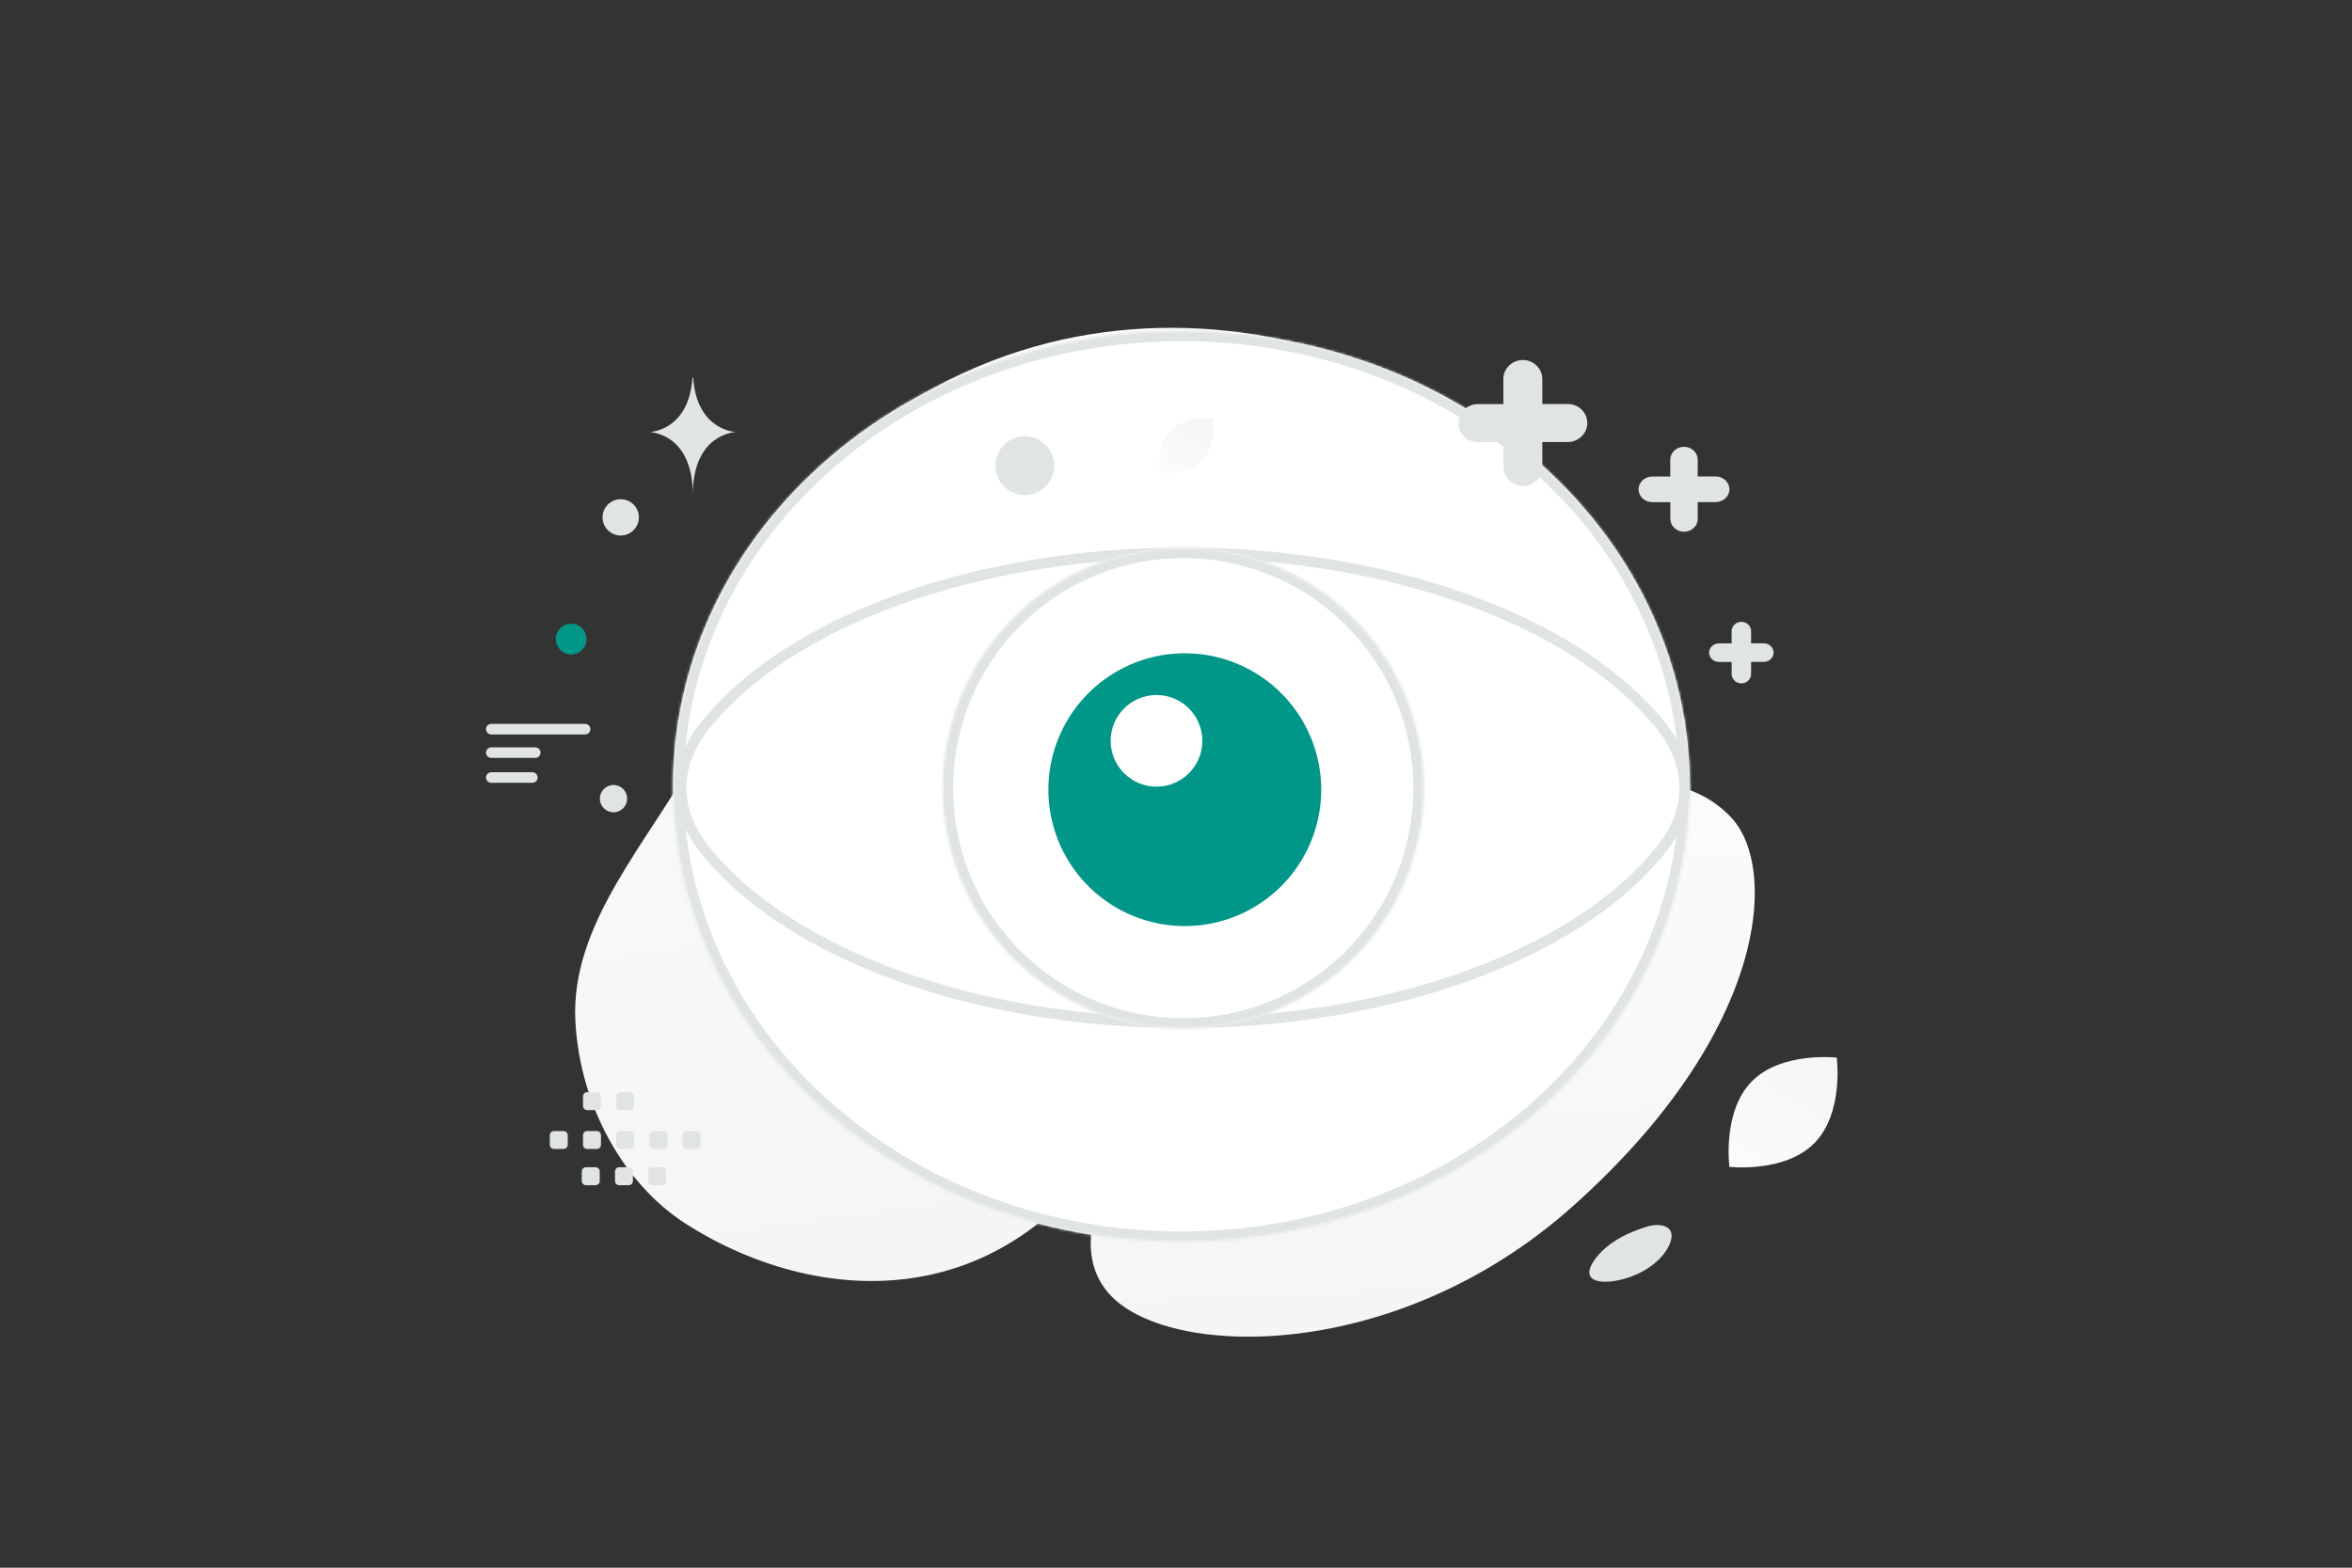 <svg width="900" height="600" viewBox="0 0 900 600" fill="none" xmlns="http://www.w3.org/2000/svg"><rect x="0" y="0" width="900" height="600" fill="#333333" stroke="none"/><path fill="transparent" d="M0 0h900v600H0z"/><path d="M596.686 201.361c-16.103-52.558-155.282-120.393-265.239-36.065-51.139 39.221-35.266 67.369-64.71 122.937-17.551 33.119-48.64 64.698-46.563 102.722 1.786 32.822 18.96 62.507 42.193 77.391 52.25 33.474 135.034 39.156 178.313-59.649 43.278-98.806 197.521-71.78 156.006-207.336z" fill="url(#a)"/><path d="M662.122 312.523c-19.073-19.57-48.178-15.162-92.276 1.344-33.162 12.419-63.526 23.29-92.601 50.977-20.353 19.37-34.511 41.992-43.708 62.744-9.967 22.482-25.14 49.157-9.316 67.379 21.744 25.03 109.376 27.537 177.536-33.225 74.87-66.759 79.017-130.096 60.365-149.219z" fill="url(#b)"/><mask id="c" fill="#fff"><path fill-rule="evenodd" clip-rule="evenodd" d="M589.651 177.646c75.979 68.096 75.979 178.501 0 246.597-75.979 68.097-199.164 68.097-275.143 0-75.979-68.096-75.979-178.501 0-246.597 75.979-68.097 199.164-68.097 275.143 0z"/></mask><path fill-rule="evenodd" clip-rule="evenodd" d="M589.651 177.646c75.979 68.096 75.979 178.501 0 246.597-75.979 68.097-199.164 68.097-275.143 0-75.979-68.096-75.979-178.501 0-246.597 75.979-68.097 199.164-68.097 275.143 0z" fill="#fff"/><path d="M586.981 180.624c74.205 66.507 74.205 174.134 0 240.641l5.34 5.957c77.752-69.686 77.752-182.869 0-252.555l-5.34 5.957zm0 240.641c-74.459 66.734-195.344 66.734-269.803 0l-5.34 5.957c77.498 69.458 202.985 69.458 280.483 0l-5.34-5.957zm-269.803 0c-74.205-66.507-74.205-174.134 0-240.641l-5.34-5.957c-77.752 69.686-77.752 182.869 0 252.555l5.34-5.957zm0-240.641c74.459-66.734 195.344-66.734 269.803 0l5.34-5.957c-77.498-69.458-202.985-69.458-280.483 0l5.34 5.957z" fill="#E1E4E5" mask="url(#c)"/><path d="M260.645 301.505c0-8.127 3.071-16.262 9.173-23.864 32.112-40.003 103.545-66.087 182.822-66.087s150.71 26.084 182.821 66.087c6.103 7.602 9.174 15.737 9.174 23.864s-3.071 16.262-9.174 23.864c-32.111 40.004-103.544 66.087-182.821 66.087s-150.71-26.083-182.822-66.087c-6.102-7.602-9.173-15.737-9.173-23.864z" fill="#fff" stroke="#E1E4E5" stroke-width="4"/><mask id="d" fill="#fff"><path fill-rule="evenodd" clip-rule="evenodd" d="M517.884 236.573c35.921 35.912 35.921 94.21 0 130.183-35.92 35.911-94.233 35.911-130.215 0-35.92-35.912-35.92-94.21 0-130.183 35.982-35.972 94.264-35.972 130.215 0z"/></mask><path fill-rule="evenodd" clip-rule="evenodd" d="M517.884 236.573c35.921 35.912 35.921 94.21 0 130.183-35.92 35.911-94.233 35.911-130.215 0-35.92-35.912-35.92-94.21 0-130.183 35.982-35.972 94.264-35.972 130.215 0z" fill="#fff"/><path d="m517.884 366.756 2.828 2.829.003-.003-2.831-2.826zm-130.215 0-2.828 2.829.003.002 2.825-2.831zm0-130.183-2.828-2.828-.002.002 2.83 2.826zm127.387 2.829c34.357 34.348 34.36 90.115-.002 124.527l5.661 5.653c37.478-37.533 37.482-98.363-.003-135.837l-5.656 5.657zm0 124.525c-34.357 34.348-90.14 34.352-124.561-.002l-5.651 5.662c37.541 37.468 98.385 37.472 135.868-.002l-5.656-5.658zm-124.559 0c-34.356-34.348-34.36-90.115.003-124.527l-5.661-5.653c-37.479 37.533-37.482 98.363.002 135.838l5.656-5.658zm0-124.525c34.421-34.412 90.17-34.41 124.558-.001l5.659-5.655c-37.514-37.537-98.33-37.535-135.873-.001l5.656 5.657z" fill="#E1E4E5" mask="url(#d)"/><path fill-rule="evenodd" clip-rule="evenodd" d="M505.565 302.235a52.197 52.197 0 0 1-15.287 36.909 52.198 52.198 0 0 1-89.104-36.909 52.195 52.195 0 1 1 104.391 0z" fill="#009688"/><circle cx="442.539" cy="283.539" r="17.539" fill="#fff"/><path fill-rule="evenodd" clip-rule="evenodd" d="M266.483 432.885h-3.665a1.6 1.6 0 0 0-1.599 1.6v3.665c0 .886.721 1.6 1.599 1.6h3.665c.879 0 1.6-.721 1.6-1.6v-3.665a1.596 1.596 0 0 0-1.6-1.6zm-12.708 0h-3.665c-.878 0-1.599.721-1.599 1.6v3.665c0 .886.721 1.6 1.599 1.6h3.665c.879 0 1.6-.721 1.6-1.6v-3.665c0-.879-.721-1.6-1.6-1.6zm-12.713 0h-3.665c-.879 0-1.6.721-1.6 1.6v3.665c0 .886.721 1.6 1.6 1.6h3.665c.878 0 1.599-.721 1.599-1.6v-3.665a1.596 1.596 0 0 0-1.599-1.6zm-12.708 0h-3.665c-.879 0-1.6.721-1.6 1.6v3.665c0 .886.721 1.6 1.6 1.6h3.665c.886 0 1.607-.721 1.607-1.6v-3.665a1.617 1.617 0 0 0-1.607-1.6zm-12.707 0h-3.665c-.887 0-1.607.721-1.607 1.6v3.665c0 .886.721 1.6 1.607 1.6h3.665c.878 0 1.599-.721 1.599-1.6v-3.665c0-.879-.721-1.6-1.599-1.6zm37.665 13.857h-3.665c-.879 0-1.6.721-1.6 1.6v3.672c0 .879.721 1.6 1.6 1.6h3.665c.886 0 1.6-.721 1.6-1.6v-3.665a1.599 1.599 0 0 0-1.6-1.607zm-12.709 0h-3.665c-.879 0-1.6.721-1.6 1.6v3.672c0 .879.721 1.6 1.6 1.6h3.665c.879 0 1.6-.721 1.6-1.6v-3.665a1.599 1.599 0 0 0-1.6-1.607zm-12.708 0h-3.665c-.886 0-1.607.721-1.607 1.6v3.672c0 .879.721 1.6 1.607 1.6h3.665c.879 0 1.6-.721 1.6-1.6v-3.665c0-.886-.721-1.607-1.6-1.607zM241.062 418h-3.665c-.879 0-1.6.721-1.6 1.6v3.665c0 .886.721 1.6 1.6 1.6h3.665c.878 0 1.599-.721 1.599-1.6V419.6a1.596 1.596 0 0 0-1.599-1.6zm-12.708 0h-3.665c-.879 0-1.6.721-1.6 1.6v3.665c0 .886.721 1.6 1.6 1.6h3.665c.886 0 1.607-.721 1.607-1.6V419.6a1.617 1.617 0 0 0-1.607-1.6z" fill="#E1E4E5"/><path d="M630.395 469.424c-6.742 1.983-15.728 5.974-20.568 13.248-4.839 7.274 1.554 9.02 9.789 7.249s16.234-6.876 19.235-13.642c3.002-6.765-2.923-8.482-8.456-6.855z" fill="#E1E4E5"/><path fill-rule="evenodd" clip-rule="evenodd" d="M670.063 241.552v4.671h4.889c2.041 0 3.718 1.602 3.718 3.551 0 1.95-1.677 3.552-3.718 3.552h-4.889v4.671c0 1.95-1.677 3.552-3.718 3.552s-3.718-1.602-3.718-3.552v-4.652h-4.909c-2.041 0-3.718-1.602-3.718-3.551 0-1.95 1.677-3.552 3.718-3.552h4.889v-4.69c0-1.95 1.677-3.552 3.738-3.552 2.041 0 3.718 1.602 3.718 3.552zm-20.429-65.647v6.45h6.89c2.875 0 5.238 2.213 5.238 4.905s-2.363 4.904-5.238 4.904h-6.89v6.451c0 2.692-2.363 4.905-5.239 4.905-2.875 0-5.238-2.213-5.238-4.905v-6.424h-6.918c-2.876 0-5.239-2.212-5.239-4.904 0-2.693 2.363-4.905 5.239-4.905h6.889v-6.477c0-2.692 2.363-4.905 5.267-4.905 2.876 0 5.239 2.213 5.239 4.905zm-59.462-30.846v9.565h9.779c4.082 0 7.436 3.28 7.436 7.272 0 3.992-3.354 7.272-7.436 7.272h-9.779v9.565c0 3.992-3.354 7.272-7.435 7.272-4.081 0-7.435-3.28-7.435-7.272v-9.525h-9.82c-4.081 0-7.435-3.281-7.435-7.272 0-3.992 3.354-7.273 7.435-7.273h9.779v-9.604c0-3.992 3.354-7.272 7.476-7.272 4.081 0 7.435 3.28 7.435 7.272z" fill="#E1E4E5"/><circle r="5.878" transform="matrix(-1 0 0 1 218.548 244.587)" fill="#009688"/><circle r="5.222" transform="scale(1 -1) rotate(-75 -81.789 -305.804)" fill="#E1E4E5"/><circle r="6.947" transform="matrix(-1 0 0 1 237.522 198.012)" fill="#E1E4E5"/><path d="M264.995 144.515h.241c1.425 20.525 16.448 20.841 16.448 20.841s-16.566.329-16.566 24.045c0-23.716-16.565-24.045-16.565-24.045s15.016-.316 16.442-20.841z" fill="#E1E4E5"/><path d="M459.907 176.434c-5.636 5.736-16.175 4.527-16.175 4.527s-1.395-10.51 4.246-16.243c5.636-5.736 16.17-4.53 16.17-4.53s1.395 10.51-4.241 16.246z" fill="url(#e)"/><path d="M694.311 437.477c-11.341 11.542-32.548 9.108-32.548 9.108s-2.806-21.147 8.545-32.683c11.341-11.542 32.537-9.116 32.537-9.116s2.806 21.148-8.534 32.691z" fill="url(#f)"/><circle cx="392.132" cy="178.209" r="11.259" fill="#E1E4E5"/><path d="M204.82 288.049H188m35.883-8.971H188m15.699 18.502H188" stroke="#E1E4E5" stroke-width="4.046" stroke-linecap="round" stroke-linejoin="round"/><defs><linearGradient id="a" x1="362.982" y1="-63.369" x2="486.356" y2="856.003" gradientUnits="userSpaceOnUse"><stop stop-color="#fff"/><stop offset="1" stop-color="#EEE"/></linearGradient><linearGradient id="b" x1="535.216" y1="186.578" x2="558.682" y2="734.158" gradientUnits="userSpaceOnUse"><stop stop-color="#fff"/><stop offset="1" stop-color="#EEE"/></linearGradient><linearGradient id="e" x1="437.421" y1="196.027" x2="478.165" y2="132.157" gradientUnits="userSpaceOnUse"><stop stop-color="#fff"/><stop offset="1" stop-color="#EEE"/></linearGradient><linearGradient id="f" x1="649.063" y1="476.903" x2="731.05" y2="348.382" gradientUnits="userSpaceOnUse"><stop stop-color="#fff"/><stop offset="1" stop-color="#EEE"/></linearGradient></defs></svg>